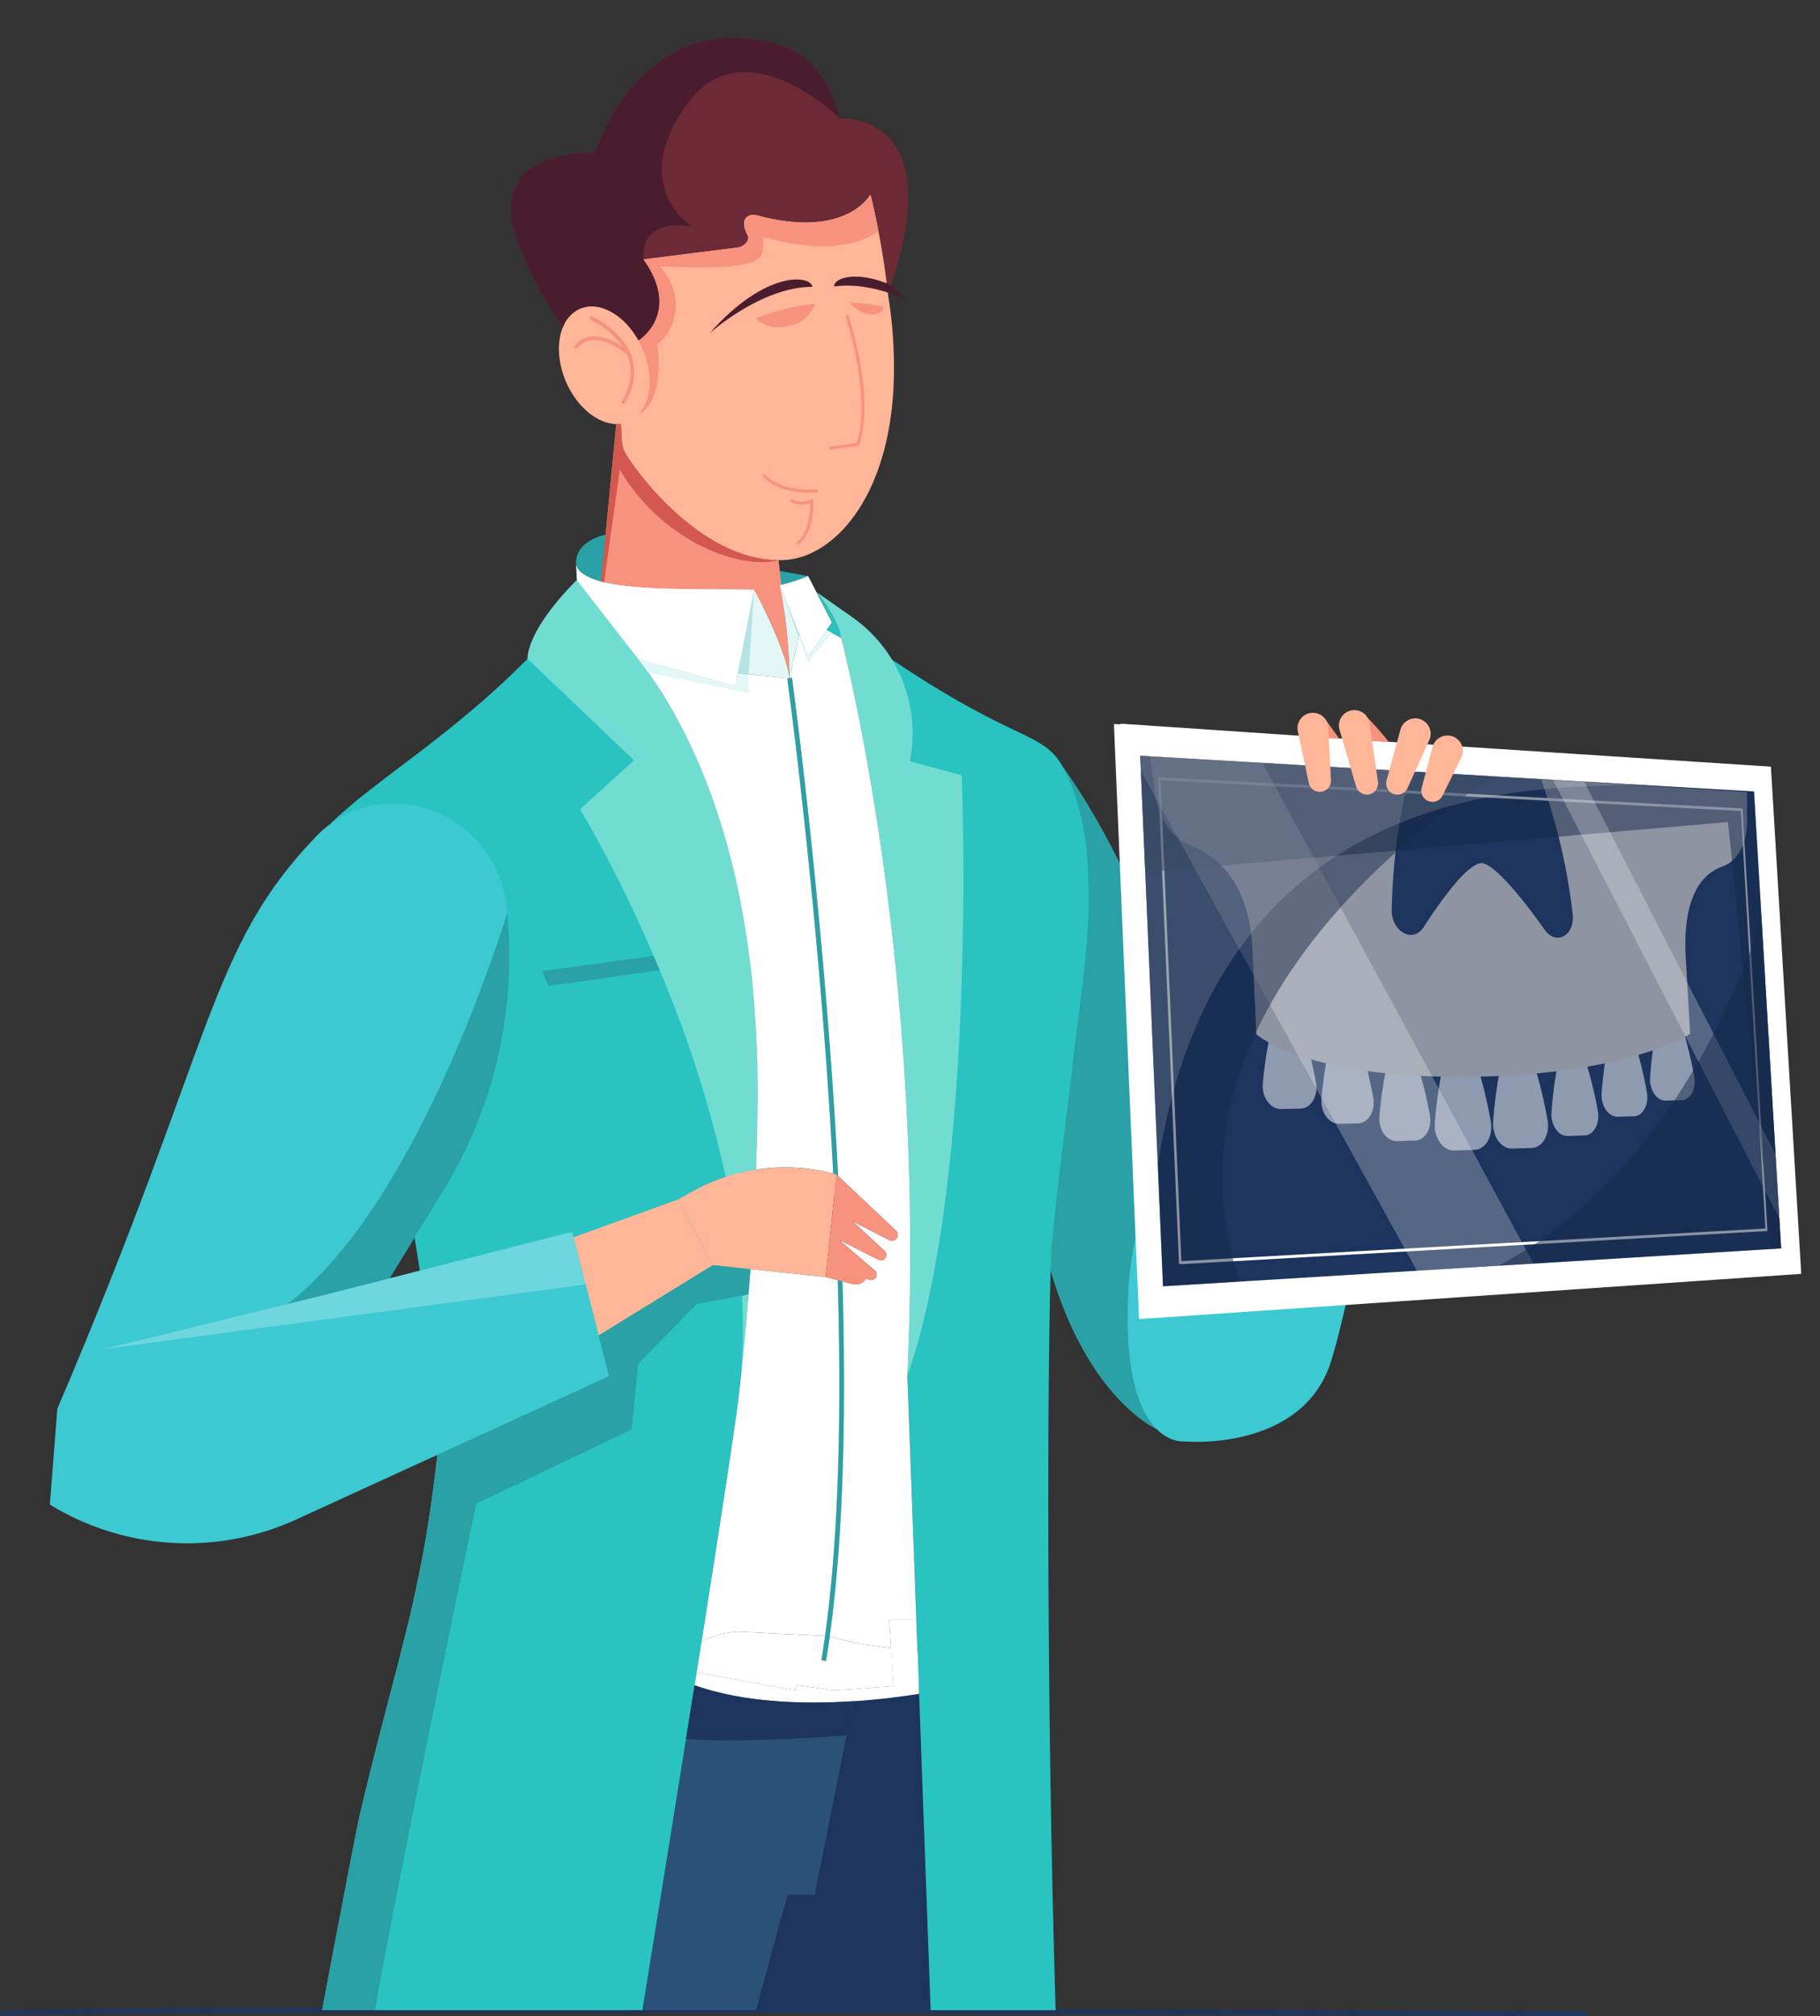 <svg xmlns="http://www.w3.org/2000/svg" xmlns:xlink="http://www.w3.org/1999/xlink" width="400.22" height="443.297" viewBox="0 0 400.22 443.297">
  <rect x="0" y="0" width="400.22" height="443.297" fill="#333333" stroke="none"/>
  <defs>
    <clipPath id="clip-path">
      <rect id="Rectángulo_47448" data-name="Rectángulo 47448" width="400" height="442" transform="translate(180 420)" fill="#fff" opacity="0.48"/>
    </clipPath>
    <clipPath id="clip-path-2">
      <rect id="Rectángulo_47447" data-name="Rectángulo 47447" width="422.665" height="904.698" fill="none"/>
    </clipPath>
    <clipPath id="clip-path-3">
      <rect id="Rectángulo_47419" data-name="Rectángulo 47419" width="422.662" height="904.698" fill="none"/>
    </clipPath>
    <clipPath id="clip-path-4">
      <path id="Trazado_655876" data-name="Trazado 655876" d="M79.228,30.85s-15.559,89.735-21.92,109.719-32.265,17.568-32.265,17.568-14.115,1.626-12.3-33.2c1.976-37.946,40.881-97.463,40.881-97.463Z" transform="translate(-12.58 -27.475)" fill="none"/>
    </clipPath>
    <linearGradient id="linear-gradient" x1="2.193" y1="5.46" x2="2.098" y2="5.46" gradientUnits="objectBoundingBox">
      <stop offset="0" stop-color="#66e1b3"/>
      <stop offset="0.003" stop-color="#66e1b3"/>
      <stop offset="1" stop-color="#3cc9d2"/>
    </linearGradient>
    <clipPath id="clip-path-6">
      <path id="Trazado_655886" data-name="Trazado 655886" d="M119.058,21.34v.013l.058.052c.337.285.68.6,1.062.939.408.376.849.784,1.3,1.231A74.509,74.509,0,0,1,127.09,29.8a1.344,1.344,0,0,0,.24.3c.168.207.356.44.525.674l.065.078a96.119,96.119,0,0,1,6.763,10.008l.628,1.082c.415.738.829,1.49,1.257,2.261s.836,1.555,1.257,2.377c.369.732.738,1.47,1.114,2.235.35.751.719,1.522,1.095,2.313.168.4.356.81.538,1.218.356.81.713,1.639,1.069,2.468l.019.019c.343.842.7,1.7,1.043,2.578.512,1.315,1.03,2.682,1.535,4.081q.486,1.389.991,2.857c.466,1.451.946,2.947,1.406,4.483.3,1.023.615,2.053.9,3.129q.661,2.4,1.27,4.917c.279,1.127.544,2.261.8,3.42s.5,2.345.738,3.543.46,2.41.687,3.653.428,2.494.622,3.789c.2,1.27.4,2.565.57,3.887.091.661.168,1.334.259,2.015.175,1.334.33,2.688.479,4.068a244.586,244.586,0,0,1,1.218,28.081c-.039,2.993-.091,5.979-.188,8.965-.039,1.619-.091,3.265-.155,4.9-.11,2.772-.227,5.551-.376,8.324-.065,1.16-.117,2.338-.194,3.5-.188,3.362-.4,6.7-.648,10.027-.052.68-.091,1.354-.149,2.015s-.1,1.321-.155,2c-.039.525-.078,1.043-.136,1.568-.052.8-.117,1.606-.181,2.4q-.35,4.1-.726,8.155c-.123,1.237-.24,2.468-.356,3.712s-.253,2.468-.382,3.692c-.013.227-.045.434-.071.654l-.026.1c-.065.8-.143,1.587-.246,2.358v.039c0,.078-.013.162-.013.24-.019.091-.019.168-.032.266-.654,5.908-3.9,27.005-8.259,54.678h-.013q-.515,3.333-1.069,6.782c-.149.933-.3,1.885-.453,2.857l-.434,2.734c-.026.155-.065.33-.1.512-.337,2.183-.68,4.4-1.056,6.64-.006.117-.039.233-.052.337-.007.162-.039.311-.058.466a5.1,5.1,0,0,0-.084.512,1.273,1.273,0,0,0-.026.22l-.013.065a1.658,1.658,0,0,1-.058.291c-5.6,35.057-12.243,76.1-17.775,109.939-4.806,29.454-8.738,53.447-10.345,63.28-.518,3.122-.79,4.813-.79,4.813a12.813,12.813,0,0,0-2.578-.836v-.013c-9.775-2.325-37.311-2.759-65.632,3.381-.991.227-1.963.44-2.954.68-.978.22-1.969.46-2.96.713,2.429-12.2,29.221-156.481,31.268-165.187C73.1,258,77.737,244.489,81.157,224.661c.972-5.59,1.827-11.686,2.623-18.753V205.9c.343-3.07.674-6.335.978-9.814.013-.194.013-.285.013-.285L82.5,181.546l-1.341-8.4L79.933,165.4l-1.166-7.274V158.1l-.991-6.083-1.412-8.868-.013-.032-.317-1.969-4.826-30.264c0-.013-10.8-43.044-10.96-43.711l-.013-.013c10.144-9.9,26.332-19.012,43.375-36.307.823-.842,1.678-1.7,2.5-2.585l8.732-7.592.019-.013v-.013l1.587-1.36a26.922,26.922,0,0,1,2.611,2.047" transform="translate(-35.431 -19.293)" fill="none"/>
    </clipPath>
    <linearGradient id="linear-gradient-2" x1="2.93" y1="1.809" x2="2.876" y2="1.809" gradientUnits="objectBoundingBox">
      <stop offset="0" stop-color="#39d1c2"/>
      <stop offset="0.003" stop-color="#39d1c2"/>
      <stop offset="1" stop-color="#29c3c1"/>
    </linearGradient>
    <clipPath id="clip-path-8">
      <path id="Trazado_655892" data-name="Trazado 655892" d="M37.543,26.938s.188.706.531,2.053c-.732-.408-1.432-.8-2.086-1.166-.389-.214-.771-.421-1.127-.622l.926-1.321.253-.343-3.453-6.73a31.093,31.093,0,0,1,4.955,8.129" transform="translate(-32.588 -18.809)" fill="none"/>
    </clipPath>
    <linearGradient id="linear-gradient-3" x1="39.474" y1="76.879" x2="38.294" y2="76.879" xlink:href="#linear-gradient-2"/>
    <clipPath id="clip-path-10">
      <path id="Trazado_655896" data-name="Trazado 655896" d="M34.854,26.185c.317.207.635.428.939.635,22.944,15.462,30.62,15.967,35.18,20.4l.032.032a12.332,12.332,0,0,1,1.334,1.529,14.963,14.963,0,0,1,.887,1.38,35.808,35.808,0,0,1,2.325,5.1,54.265,54.265,0,0,1,3.1,14.167,121.244,121.244,0,0,1-.3,22.737c-.823,8.764-2.144,16.972-2.792,23.3-.9,8.816-3.109,23.553-4.625,40.194-.084.887-.175,2.785-.253,5.564-.363,11.99-.674,40.466-.421,76.618.181,29.357.738,63.76,1.924,98.467,1.4,41.017,3.692,82.435,7.313,116.43a46.353,46.353,0,0,0-10.39-5.577c-1.477-.583-3.109-1.147-4.852-1.652a49.376,49.376,0,0,0-13.137-1.943c-.8,0-1.6.013-2.423.052l-1.2-32.712-.7-19.245-.013-.33-2.377-64.751L41.8,255.34l-.039-1.121-.084-2.177-.253-6.918-.272-7.281-1.969-53.467v-.039c.635-13.6.764-26.746.5-39.261-.026-1.457-.052-2.9-.091-4.327-.026-1.056-.052-2.1-.1-3.155-.039-1.179-.071-2.358-.117-3.517q-.194-5.257-.479-10.325c-.11-2.261-.246-4.483-.4-6.685s-.3-4.379-.46-6.517c-.091-1.192-.188-2.377-.279-3.556-.272-3.53-.583-6.983-.926-10.338-.013-.143-.032-.3-.032-.447-.324-3.278-.667-6.478-1.023-9.58a4.285,4.285,0,0,1-.052-.428c-.2-1.691-.4-3.355-.6-4.994-.292-2.462-.609-4.858-.926-7.19-.207-1.542-.421-3.077-.635-4.586q-.253-1.788-.512-3.524c-.052-.291-.1-.6-.136-.887-.155-1.036-.3-2.034-.46-3.025s-.3-1.976-.46-2.941c-.9-5.538-1.788-10.559-2.63-15.022-.11-.544-.214-1.088-.311-1.619s-.207-1.049-.3-1.574c-.065-.343-.123-.687-.194-1.011-.149-.68-.266-1.321-.4-1.963-.2-.946-.382-1.872-.57-2.759-.266-1.321-.531-2.559-.79-3.725a1,1,0,0,1-.039-.214c-.162-.7-.3-1.36-.453-2l-.078-.369q-.194-.855-.369-1.613c-.149-.622-.279-1.218-.415-1.755-.065-.266-.13-.531-.181-.784-.24-1-.447-1.866-.622-2.533-.343-1.347-.531-2.053-.531-2.053a75.158,75.158,0,0,1,10.734,6.121" transform="translate(-24.12 -20.064)" fill="none"/>
    </clipPath>
    <linearGradient id="linear-gradient-4" x1="3.821" y1="1.791" x2="3.704" y2="1.791" xlink:href="#linear-gradient-2"/>
    <clipPath id="clip-path-12">
      <path id="Trazado_655898" data-name="Trazado 655898" d="M122.431,26.459A25.355,25.355,0,0,1,142.59,48.386c.065.57.13,1.121.168,1.7v.006a93.076,93.076,0,0,1,.492,9.671,98.171,98.171,0,0,1-14.458,51.258l-14.9,24.3-.4.635L101.787,155.08,43.857,159.1C78.6,77.814,76.867,58.1,100.9,33.111a23.472,23.472,0,0,1,21.532-6.653" transform="translate(-43.857 -25.986)" fill="none"/>
    </clipPath>
    <linearGradient id="linear-gradient-5" x1="3.858" y1="5.532" x2="3.793" y2="5.532" xlink:href="#linear-gradient"/>
    <clipPath id="clip-path-14">
      <path id="Trazado_655906" data-name="Trazado 655906" d="M155.634,41.728l1.147,4.534.81,3.122.317,1.25,3.252,12.677.8,3.161,1.47,5.8L125.688,89.579l-6.678,3.051L94.666,103.785a57.678,57.678,0,0,1-54.192-3.278l1.652-21.078L56.895,65.586l2.468-.635h.013l40.641-10.338,15.164-3.854L155.33,40.53Z" transform="translate(-40.474 -40.53)" fill="none"/>
    </clipPath>
    <linearGradient id="linear-gradient-6" x1="3.132" y1="9.01" x2="3.08" y2="9.01" xlink:href="#linear-gradient"/>
    <clipPath id="clip-path-16">
      <rect id="Rectángulo_47431" data-name="Rectángulo 47431" width="106.041" height="25.8" fill="none"/>
    </clipPath>
    <clipPath id="clip-path-17">
      <rect id="Rectángulo_47432" data-name="Rectángulo 47432" width="3.582" height="18.597" fill="none"/>
    </clipPath>
    <clipPath id="clip-path-18">
      <rect id="Rectángulo_47434" data-name="Rectángulo 47434" width="0.529" height="0.674" fill="none"/>
    </clipPath>
    <clipPath id="clip-path-19">
      <path id="Trazado_655923" data-name="Trazado 655923" d="M39.5,20.961c.162.227.33.453.505.661l.026.013c-.175-.233-.356-.46-.531-.674" transform="translate(-39.497 -20.961)" fill="none"/>
    </clipPath>
    <linearGradient id="linear-gradient-7" x1="482.689" y1="1141.271" x2="470.493" y2="1141.271" xlink:href="#linear-gradient-2"/>
    <clipPath id="clip-path-20">
      <rect id="Rectángulo_47435" data-name="Rectángulo 47435" width="4.216" height="11.42" fill="none"/>
    </clipPath>
    <clipPath id="clip-path-21">
      <path id="Trazado_655926" data-name="Trazado 655926" d="M32.939,20.387l-.188-.155.188-.227Z" transform="translate(-32.751 -20.005)" fill="none"/>
    </clipPath>
    <linearGradient id="linear-gradient-8" x1="1130.371" y1="2028.267" x2="1095.887" y2="2028.267" xlink:href="#linear-gradient-2"/>
    <clipPath id="clip-path-23">
      <rect id="Rectángulo_47439" data-name="Rectángulo 47439" width="131.343" height="86.814" fill="none"/>
    </clipPath>
    <clipPath id="clip-path-24">
      <rect id="Rectángulo_47440" data-name="Rectángulo 47440" width="140.926" height="108.44" fill="none"/>
    </clipPath>
    <clipPath id="clip-path-25">
      <rect id="Rectángulo_47441" data-name="Rectángulo 47441" width="86.466" height="113.22" fill="none"/>
    </clipPath>
    <clipPath id="clip-path-26">
      <rect id="Rectángulo_47442" data-name="Rectángulo 47442" width="49.791" height="96.438" fill="none"/>
    </clipPath>
    <clipPath id="clip-path-27">
      <rect id="Rectángulo_47443" data-name="Rectángulo 47443" width="62.136" height="75.87" fill="none"/>
    </clipPath>
    <clipPath id="clip-path-28">
      <rect id="Rectángulo_47444" data-name="Rectángulo 47444" width="77.63" height="116.642" fill="none"/>
    </clipPath>
    <clipPath id="clip-path-29">
      <rect id="Rectángulo_47445" data-name="Rectángulo 47445" width="109.321" height="89.988" fill="none"/>
    </clipPath>
  </defs>
  <g id="Grupo_951047" data-name="Grupo 951047" transform="translate(-179.78 -420)">
    <path id="Trazado_655968" data-name="Trazado 655968" d="M-6377.292-10820c3.475-1.7,313.088-.18,346.2-.013l2.505.013" transform="translate(6557.292 11682.797)" fill="none" stroke="#1d345e" stroke-width="1"/>
    <g id="Enmascarar_grupo_97" data-name="Enmascarar grupo 97" clip-path="url(#clip-path)">
      <g id="Grupo_948446" data-name="Grupo 948446" transform="translate(153.211 428.313)">
        <g id="Grupo_948445" data-name="Grupo 948445" clip-path="url(#clip-path-2)">
          <g id="Grupo_948381" data-name="Grupo 948381" transform="translate(0.003)">
            <g id="Grupo_948380" data-name="Grupo 948380" clip-path="url(#clip-path-3)">
              <path id="Trazado_655874" data-name="Trazado 655874" d="M39.989,237.693l1.03.175c3.835-23.041,4.5-53.1,3.621-83.445-.091-2.915-.181-5.836-.3-8.758v-.136c-.181-4.768-.408-9.529-.661-14.257C40.7,74.358,33.647,22.582,33.524,21.727l-.512.065-.518.078c.117.862,7.125,52.236,10.112,108.857.078,1.535.162,3.09.24,4.638.3,6.225.557,12.515.738,18.785.9,30.387.24,60.5-3.6,83.543" transform="translate(167.193 119.013)" fill="#2aa1a7"/>
              <path id="Trazado_655875" data-name="Trazado 655875" d="M25.424,24.257S55.856,60.325,62.949,130.672C65.184,153.623,48.5,173.1,48.5,173.1s-19.912-8.544-26.61-49.276,3.537-99.568,3.537-99.568" transform="translate(232.472 132.872)" fill="#2aa1a7"/>
            </g>
          </g>
          <g id="Grupo_948383" data-name="Grupo 948383" transform="translate(274.528 177.974)">
            <g id="Grupo_948382" data-name="Grupo 948382" clip-path="url(#clip-path-4)">
              <rect id="Rectángulo_47420" data-name="Rectángulo 47420" width="68.301" height="133.084" transform="translate(-1.653 0)" fill="url(#linear-gradient)"/>
            </g>
          </g>
          <g id="Grupo_948385" data-name="Grupo 948385" transform="translate(0.003)">
            <g id="Grupo_948384" data-name="Grupo 948384" clip-path="url(#clip-path-3)">
              <path id="Trazado_655877" data-name="Trazado 655877" d="M26.669,385.928c.188,6.186.479,12.4.823,18.636,2.695,48.492,9.25,98.746,6.86,150.042h34.72L97.211,330.473l3.407-9.231a19.044,19.044,0,0,0,.738-10.507L100.01,304.5c0-.052.013-.117.013-.188.758-14.484,1.3-27.433,1.678-39.294.11-3.368.214-6.659.291-9.859q.126-4.712.2-9.224c.1-5.1.168-10.047.227-14.853.1-9.969.1-19.446.052-28.871,0-.816-.013-1.652-.013-2.468-.136-19.388-.492-38.769-.622-62.212-.013-1.678-.026-3.4-.026-5.13-.013-1.043-.013-2.144-.013-3.252-.013-2.857-.013-5.765-.013-8.751,0-.661,0-1.321-.013-1.982v-1.056c-.039-4.761-.149-9.172-.3-13.24-.214-5.4-.505-10.17-.874-14.4q-.36-4.372-.777-7.955c-1.088-9.121.829-22.691.181-24.583-.453-1.347-3.2-1.73-6.529-1.652-.149,0-.3.013-.466.013a77.947,77.947,0,0,0-8.719.9c-.6.091-1.14.181-1.626.266-1.665.259-2.753.473-2.753.473l-2.747-.4L63.689,54.815,52.638,61.94l-.421,1.172v.013l-.142.421-5.318,15L32.59,118.562s-2.844,26.779-4.677,66.111c-.136,2.934-.266,5.947-.4,9-.635,15.993-1.088,33.729-1.114,52.353-.026,6.16.013,12.437.123,18.772l.078,4.794q.1,4.8.227,9.639c.052,1.755.1,3.517.168,5.273s.117,3.517.188,5.286c.155,3.6.3,7.229.5,10.85v.013c.356,7.417.836,14.86,1.386,22.257l.026.071c-2.669,20.573-3.09,41.567-2.429,62.95" transform="translate(149.187 300.259)" fill="#1d345e"/>
              <path id="Trazado_655878" data-name="Trazado 655878" d="M32.178,566.908l6.238-.1,22.523-.317,3.977-.071S117.4,420.992,152.928,287.131q2.381-8.929,4.638-17.781.991-3.906,1.969-7.8,3.945-11.252,7.352-21.635c5.26-16.1,9.658-30.808,13.6-44.793.875-3.038,1.691-6.024,2.513-9,.861-3.083,1.678-6.134,2.5-9.146q1.739-6.442,3.407-12.793c1.36-5.13,2.695-10.235,4.042-15.346.1-.369.2-.751.3-1.14.583-2.274,1.192-4.56,1.8-6.86.13-.486.253-.978.4-1.477,2.209-8.356,4.47-16.784,6.886-25.47.149-.544.3-1.069.453-1.613l.026-.065c.246-.887.5-1.788.751-2.682H209.5l.544-2.714,1.27-6.355.317-1.587,4.884-24.4.266-1.347,1.231-6.212-11.025-2.021-1.794-.33-15.462-2.837-6.186-1.14-7.229-1.334-15.7-2.883-9.878-1.82S125.308,79.9,121.246,89.413a293.193,293.193,0,0,0-11.09,30.322c-9.976,32.421-13.888,63.876-19.906,101.1-1.794,11.077-3.776,22.665-6.154,34.96v.013c-.149.829-.317,1.678-.479,2.513-.1.486-.194.991-.291,1.477C69.172,331.179,58.27,397.517,32.664,563.786l-.013.045v.013c-.156,1.017-.317,2.034-.473,3.064" transform="translate(-3.786 298.807)" fill="#2b5178"/>
              <path id="Trazado_655879" data-name="Trazado 655879" d="M41.939,19.473l-7.773-1.419s-.486,3.867-.453,4.508a11.767,11.767,0,0,0,.6,3.032c.408,1.16.382,1.8,1.736,2.079a6.821,6.821,0,0,0,2.824-.155,3.561,3.561,0,0,0,.538-1.632c-.032-.713,2.526-6.413,2.526-6.413" transform="translate(162.354 98.894)" fill="#2aa1a7"/>
              <path id="Trazado_655880" data-name="Trazado 655880" d="M34.344,55.515,70.71,53.591c5.383,10.733,5.817,15.644,5.817,15.644a120.086,120.086,0,0,0-1.276-15.559l-1.134-10.4C57.761,43.234,43.9,25.452,40.634,20.141a6.667,6.667,0,0,1-1-3.2l-.207-3.874-1.017.291L36.061,37.669v.006l-1.1,11.394-.071.732Z" transform="translate(123.666 71.577)" fill="#f7927e"/>
              <path id="Trazado_655881" data-name="Trazado 655881" d="M30.467,39.611c1.315,9.555,11.271,24.065,11.271,24.065L44,68.015A47.5,47.5,0,0,0,54.259,73.7a47.782,47.782,0,0,0,4.126-7.171s9.542-5.895,1.069-17.814l20.651-2.585c1.393-.168,2.883-1.535,2.274-2.7-2.17-4.165.706-4.768,1.963-4.424,18.837,5.143,24.531-3.653,25-4.463l.032-.052.006-.006.006-.013a165.378,165.378,0,0,1,3.861,21.94c3.55-10.1,4.7-17.561,4.4-23.08C116.769,16.615,102.7,17.761,102.7,17.761s-2.61-13.014-13.13-16.155C58.975-7.521,48.805,25.23,48.805,25.23s-20.431-.946-18.338,14.38" transform="translate(108.583 0)" fill="#6c2a36"/>
              <path id="Trazado_655882" data-name="Trazado 655882" d="M30.8,49.1c.091.285.181.577.285.862a7.81,7.81,0,0,0,3.744.5l.466,8.9a6.637,6.637,0,0,0,1,3.206A64.94,64.94,0,0,0,49.479,77.25c5.7,4.619,12.735,8.434,20.3,8.46.408,0,.823-.013,1.257-.039,10.656-.564,22.724-13.253,24.006-37.888a98.76,98.76,0,0,0-1.218-20.521c-.577-5.389-1.386-10.228-2.105-13.966-.1-.589-.22-1.153-.33-1.671-.8-3.938-1.419-6.3-1.419-6.3l-.019.013-.026.052c-.479.81-6.18,9.606-25,4.47-1.257-.337-4.133.253-1.963,4.418.6,1.166-.887,2.539-2.274,2.695l-20.657,2.6C48.5,31.479,38.953,37.38,38.953,37.38c0,.026-.324.732-.9,1.827a47.515,47.515,0,0,1-3.213,5.338A23.772,23.772,0,0,1,30.8,49.1" transform="translate(128.009 29.152)" fill="#ffb598"/>
              <path id="Trazado_655883" data-name="Trazado 655883" d="M40.654,25.7c1.891,4.359,5.072,7.534,8.337,8.751a7.2,7.2,0,0,0,1.127.33A6.692,6.692,0,0,0,51.7,35a9.14,9.14,0,0,0,1.03-.052.907.907,0,0,0,.181-.039,6.282,6.282,0,0,0,1.522-.434A6.631,6.631,0,0,0,56.6,32.951a8.134,8.134,0,0,0,1.3-1.891,11.286,11.286,0,0,0,1.134-4.476,18.044,18.044,0,0,0-.181-3.608c-.071-.389-.149-.771-.24-1.166a20.575,20.575,0,0,0-.836-2.734c-.026-.084-.065-.149-.091-.227-.065-.143-.117-.279-.188-.421-.1-.253-.22-.492-.343-.725-.168-.376-.369-.745-.564-1.114a7.431,7.431,0,0,0-.505-.842c-.279-.466-.583-.887-.887-1.308a19.573,19.573,0,0,0-1.451-1.7c-3.064-3.1-6.886-4.45-10.034-3.1a7.237,7.237,0,0,0-3.764,4.107c-1.3,3.2-1.14,7.644.713,11.951" transform="translate(110.373 49.938)" fill="#ffb598"/>
              <path id="Trazado_655884" data-name="Trazado 655884" d="M39.714,15.841a5.417,5.417,0,0,1,3.815-2c2.526-.168,5.1,1.211,6.678,2.267a18.51,18.51,0,0,0-6.97-5.882.4.4,0,0,1-.207-.531.406.406,0,0,1,.531-.207c.279.123,6.769,3.077,8.68,8.952,1.023,3.155.512,6.549-1.522,10.073a.408.408,0,0,1-.33.2.4.4,0,0,1-.369-.6c1.917-3.317,2.4-6.491,1.457-9.419-.1-.311-.22-.6-.35-.9-.538-.447-4.12-3.323-7.417-3.148l-.123.006a4.61,4.61,0,0,0-3.258,1.71.4.4,0,0,1-.615-.525" transform="translate(113.269 51.824)" fill="#f7927e"/>
              <path id="Trazado_655885" data-name="Trazado 655885" d="M34.343,17.848l.2,3.621.369,7.125.207,3.9.136,2.468L47.907,38.68l.026.013,6.128,1.794,10.682,1,5.169.479,2.4.22,5.655.531,3.349.317s-.013-.117-.058-.343a2.649,2.649,0,0,0-.052-.317.58.58,0,0,0-.039-.2,31.771,31.771,0,0,0-1.27-4.515c-.078-.24-.168-.479-.246-.719-.071-.168-.123-.33-.188-.5-.2-.544-.421-1.14-.674-1.762l-.117-.3c-.136-.3-.266-.635-.415-.965-.181-.44-.369-.887-.577-1.367a4.32,4.32,0,0,0-.2-.434l-.447-.991c-.453-1.017-.985-2.086-1.548-3.226-.609-1.2-1.27-2.455-2-3.8v-.013C66,23.464,58.317,23.561,51.82,23.27c-.926-.045-1.827-.1-2.7-.149-.246-.013-.512-.039-.764-.052-.8-.065-1.574-.13-2.313-.214-.3-.026-.6-.052-.887-.091-.836-.091-1.626-.2-2.377-.33l-.065-.013c-.518-.078-1-.175-1.47-.279l-.026-.013c-.421-.078-.849-.181-1.231-.291l-.13-.039h-.013c-2.921-.836-4.942-1.969-5.409-3.491a1.81,1.81,0,0,1-.091-.46" transform="translate(118.88 97.766)" fill="#e3f8f6"/>
            </g>
          </g>
          <g id="Grupo_948387" data-name="Grupo 948387" transform="translate(74.392 124.974)">
            <g id="Grupo_948386" data-name="Grupo 948386" clip-path="url(#clip-path-6)">
              <rect id="Rectángulo_47422" data-name="Rectángulo 47422" width="118.859" height="431.012" transform="translate(0)" fill="url(#linear-gradient-2)"/>
            </g>
          </g>
          <g id="Grupo_948389" data-name="Grupo 948389" transform="translate(0.003)">
            <g id="Grupo_948388" data-name="Grupo 948388" clip-path="url(#clip-path-3)">
              <path id="Trazado_655887" data-name="Trazado 655887" d="M40.591,23.025l.1.667c.46,1.529,2.494,2.662,5.415,3.491l.991-10.312v-.006s-6.5,1.25-6.5,6.16" transform="translate(112.632 92.381)" fill="#2aa1a7"/>
              <path id="Trazado_655888" data-name="Trazado 655888" d="M33.71,20.254c.337,1.665.615,3.3.849,4.9l.2,1.386a122.774,122.774,0,0,1,1.082,14.167l.421-.3c-.233-2.345,1.127-5.966,1.568-8.738a7.235,7.235,0,0,0,.1-.81c.11-1.3.272-2.559.428-3.776.615-4.612,1.464-8.33,1.574-8.777l.013-.039-.013.013A34.9,34.9,0,0,1,34.014,20.2a2.489,2.489,0,0,1-.3.052" transform="translate(164.358 100.088)" fill="#e3f8f6"/>
              <path id="Trazado_655889" data-name="Trazado 655889" d="M32.9,20.255l.421,1.069,1.8,4.508.253.635.551,1.4,1.192,3,.168.44.518,1.3v.013l1,2.526.3.764,4.074-5.765.92-1.321.253-.343-3.446-6.73-1.788-3.472-.013.013A34.974,34.974,0,0,1,33.206,20.2a2.994,2.994,0,0,1-.3.052" transform="translate(165.172 100.094)" fill="#fff"/>
              <path id="Trazado_655890" data-name="Trazado 655890" d="M35.551,17.92l.162,3.226.337,7.028v.013l1.587-1.373a26.5,26.5,0,0,1,2.6,2.047v.013l.071.058c.33.272.674.6,1.056.933.408.376.842.784,1.3,1.231a72.29,72.29,0,0,1,5.616,6.225,1.344,1.344,0,0,0,.24.3c.168.214.356.44.525.674l.071.084L55.178,40.1l11.459,3.239,3.835,1.082.551-2.844.24-1.237,1.8-9.192.777-3.99.764-3.951c-7.495-.117-15.171-.039-21.674-.33-.926-.039-1.82-.091-2.695-.143-.253-.013-.518-.039-.771-.058-.79-.065-1.568-.13-2.306-.207-.3-.026-.6-.052-.887-.091-.836-.1-1.626-.214-2.377-.33l-.071-.013c-.512-.1-1-.188-1.464-.279l-.026-.013c-.428-.084-.849-.188-1.231-.291l-.13-.039H40.96c-2.921-.836-4.949-1.969-5.409-3.491" transform="translate(117.769 98.16)" fill="#fff"/>
              <path id="Trazado_655891" data-name="Trazado 655891" d="M35.444,35.709,58.867,58.044,47.02,68.79a286.339,286.339,0,0,1,16.155,32.252c.447,1.03.9,2.086,1.347,3.155a261.115,261.115,0,0,1,14.51,45.441,177.859,177.859,0,0,1,3.135,20.042c.279,2.973.473,5.9.57,8.836a121.747,121.747,0,0,1-.376,14.925c-.013.214-.026.434-.052.648.149-1.438.292-2.883.441-4.334.117-1.244.233-2.474.356-3.712.246-2.714.486-5.422.726-8.155.1-1.321.227-2.649.317-3.964.039-.415.078-.81.1-1.218.013-.266.039-.518.052-.784.058-.661.1-1.334.149-2.008.33-4.476.609-9,.842-13.532.149-2.779.266-5.551.376-8.33.065-1.639.117-3.278.155-4.9q.136-4.479.188-8.959A244.768,244.768,0,0,0,84.8,106.1c-.149-1.373-.3-2.734-.479-4.068-.091-.674-.168-1.347-.259-2.008-.175-1.321-.369-2.617-.57-3.887-.2-1.3-.408-2.552-.622-3.8s-.447-2.455-.687-3.647-.492-2.377-.738-3.543-.518-2.3-.8-3.42c-.408-1.678-.829-3.323-1.27-4.917-.291-1.075-.589-2.105-.894-3.135-.466-1.535-.939-3.025-1.419-4.483-.33-.978-.661-1.93-.991-2.85-.5-1.406-1.017-2.766-1.529-4.087-.343-.874-.706-1.73-1.049-2.578l-.013-.013c-.356-.829-.713-1.665-1.069-2.468-.181-.415-.369-.823-.544-1.218-.369-.8-.738-1.561-1.095-2.313-.369-.771-.738-1.509-1.108-2.235-.428-.823-.836-1.613-1.257-2.377s-.849-1.522-1.257-2.261c-.214-.369-.421-.726-.635-1.088-1.535-2.572-3.051-4.9-4.521-6.963-.764-1.082-1.516-2.086-2.248-3.025l-.078-.1c-.168-.214-.343-.44-.5-.661a1.7,1.7,0,0,1-.24-.3c-2.274-2.921-4.586-5.882-6.581-8.473-.453-.57-.887-1.127-1.3-1.652-2.526-3.252-4.366-5.629-4.7-6.057l-.052-.065S35.826,28.4,35.431,35.7Z" transform="translate(107.117 100.828)" fill="#71dcd1"/>
            </g>
          </g>
          <g id="Grupo_948391" data-name="Grupo 948391" transform="translate(206.083 121.839)">
            <g id="Grupo_948390" data-name="Grupo 948390" clip-path="url(#clip-path-8)">
              <rect id="Rectángulo_47424" data-name="Rectángulo 47424" width="5.487" height="10.183" transform="translate(0 0)" fill="url(#linear-gradient-3)"/>
            </g>
          </g>
          <g id="Grupo_948393" data-name="Grupo 948393" transform="translate(0.003)">
            <g id="Grupo_948392" data-name="Grupo 948392" clip-path="url(#clip-path-3)">
              <path id="Trazado_655893" data-name="Trazado 655893" d="M31.329,37.38c.33.583.628,1.2.907,1.827.091.22.181.44.266.661,7.482-2.41,9.5-12.742,3.472-18.766,26.422,1.192,22.16-2.474,22.834-6.484,15.32,4.411,22.62.751,25.282-1.321-.1-.589-.214-1.147-.324-1.678-.8-3.925-1.425-6.3-1.425-6.3l-.006.006-.007.013-.032.045c-.473.81-6.173,9.606-25.01,4.463-1.244-.337-4.126.259-1.956,4.424.6,1.166-.887,2.539-2.274,2.7L32.4,19.566c8.479,11.919-1.069,17.814-1.069,17.814" transform="translate(135.633 29.152)" fill="#f7927e"/>
              <path id="Trazado_655894" data-name="Trazado 655894" d="M34.716,47.785c.22.058.453.123.68.175l3.453-24.816a43.247,43.247,0,0,0,16.55,16.1c11.368,6.16,18.371,3.835,18.371,3.835C57.414,43.031,43.552,25.25,40.287,19.938a6.738,6.738,0,0,1-1-3.2L39.095,13.1a7.879,7.879,0,0,1-1.036.052L35.714,37.467v.006Z" transform="translate(124.013 71.779)" fill="#d35850"/>
              <path id="Trazado_655895" data-name="Trazado 655895" d="M32.782,39.611C34.1,49.165,44.054,63.675,44.054,63.675v.013a7.228,7.228,0,0,1,3.77-4.12C51.477,58,56.07,60.087,59.3,64.375A19.951,19.951,0,0,1,60.7,66.532s9.542-5.895,1.069-17.814c-.525-9.555,10.215-7.294,10.753-7.177-.654-.415-13.772-9.01-1.386-26.649,12.677-18.073,33.878,2.87,33.878,2.87S102.4,4.748,91.885,1.606C61.291-7.521,51.121,25.23,51.121,25.23s-20.431-.946-18.338,14.38" transform="translate(106.267 0)" fill="#491d2e"/>
            </g>
          </g>
          <g id="Grupo_948395" data-name="Grupo 948395" transform="translate(211.039 129.968)">
            <g id="Grupo_948394" data-name="Grupo 948394" clip-path="url(#clip-path-10)">
              <rect id="Rectángulo_47426" data-name="Rectángulo 47426" width="55.384" height="432.676" transform="translate(0 0)" fill="url(#linear-gradient-4)"/>
            </g>
          </g>
          <g id="Grupo_948397" data-name="Grupo 948397" transform="translate(0.003)">
            <g id="Grupo_948396" data-name="Grupo 948396" clip-path="url(#clip-path-3)">
              <path id="Trazado_655897" data-name="Trazado 655897" d="M28.444,18.809A30.981,30.981,0,0,1,33.4,26.938s.188.7.531,2.047c.168.674.382,1.535.622,2.539.052.253.117.512.181.777.136.544.266,1.14.415,1.762.117.512.246,1.056.369,1.613.026.117.052.233.078.369.143.635.292,1.3.447,2a1.431,1.431,0,0,0,.039.207q.379,1.749.8,3.731l.564,2.76c.136.635.266,1.283.4,1.956.065.33.13.674.194,1.017.1.518.2,1.049.3,1.574s.2,1.069.3,1.613c.849,4.47,1.73,9.49,2.63,15.028.3,1.93.609,3.913.926,5.959.039.291.078.6.136.887q.253,1.739.512,3.53c.214,1.5.421,3.038.635,4.586.317,2.338.622,4.729.926,7.19q.291,2.458.6,4.994a4.157,4.157,0,0,0,.052.421q.515,4.664,1.017,9.587c0,.142.026.3.039.447.434,4.483.836,9.121,1.2,13.888.648,8.583,1.147,17.619,1.451,27.044.039,1.056.065,2.105.091,3.161.369,13.823.292,28.443-.421,43.627l.013-.039C64,146.976,60.418,59.133,60.418,59.133L49.062,56.056l.253-1.827A31.249,31.249,0,0,0,36.308,24.334Z" transform="translate(177.637 103.03)" fill="#71dcd1"/>
            </g>
          </g>
          <g id="Grupo_948399" data-name="Grupo 948399" transform="translate(39.18 168.329)">
            <g id="Grupo_948398" data-name="Grupo 948398" clip-path="url(#clip-path-12)">
              <rect id="Rectángulo_47428" data-name="Rectángulo 47428" width="99.393" height="133.11" transform="translate(0)" fill="url(#linear-gradient-5)"/>
            </g>
          </g>
          <g id="Grupo_948401" data-name="Grupo 948401" transform="translate(0.003)">
            <g id="Grupo_948400" data-name="Grupo 948400" clip-path="url(#clip-path-3)">
              <path id="Trazado_655899" data-name="Trazado 655899" d="M36.95,47.765,38.1,52.3l.8,3.116.317,1.257,3.252,12.677,25.1-15.436-4.062-7.8-.855-1.665-2.617-5.02Z" transform="translate(115.735 215.975)" fill="#ffb598"/>
              <path id="Trazado_655900" data-name="Trazado 655900" d="M32.861,21.078a95.313,95.313,0,0,1,6.756,10c.207.363.421.719.635,1.088.421.725.842,1.477,1.25,2.261.428.764.836,1.555,1.257,2.377.369.726.745,1.464,1.114,2.235.356.751.726,1.516,1.095,2.313.168.4.356.8.544,1.218q.534,1.2,1.069,2.468l.013.013c.343.849.7,1.691,1.043,2.578q.777,1.982,1.535,4.087c.33.92.661,1.872.991,2.85.473,1.457.952,2.947,1.412,4.483.3,1.03.609,2.06.9,3.135.434,1.594.855,3.239,1.27,4.917.279,1.121.538,2.254.79,3.42s.505,2.338.738,3.543.466,2.4.693,3.647c.207,1.244.421,2.5.615,3.8.2,1.27.4,2.565.57,3.887.091.661.175,1.334.266,2.008.175,1.334.33,2.695.479,4.068a246.346,246.346,0,0,1,1.211,28.087c-.039,2.986-.091,5.972-.181,8.959-.039,1.626-.1,3.265-.162,4.9a42.014,42.014,0,0,1,6.439-.5,41.56,41.56,0,0,1,10.572,1.36c-2.986-56.621-9.989-108-10.112-108.857l.518-.078-3.342-.317-8.065-.751-.557,2.837L38.924,22.795Z" transform="translate(134.023 115.458)" fill="#fff"/>
              <path id="Trazado_655901" data-name="Trazado 655901" d="M32.753,45.36l2.617,5.02.862,1.671,4.055,7.793,5.972.622,2.287.24,3.174.33,2.326.24,11.064,1.16,1.9-18.092.46-4.457c-.233-.065-.46-.13-.7-.181a41.778,41.778,0,0,0-17.01-.862,41.014,41.014,0,0,0-6.633,1.587,42.2,42.2,0,0,0-7.585,3.342Z" transform="translate(143.025 210.042)" fill="#ffb598"/>
              <path id="Trazado_655902" data-name="Trazado 655902" d="M29.96,53.684l.913,14.646,5.564-.453-.531-14.193Z" transform="translate(192.155 294.064)" fill="#fff"/>
              <path id="Trazado_655903" data-name="Trazado 655903" d="M38.87,241.319h.013a65.112,65.112,0,0,0,7.981,1.9c1.088.117,3.3.434,5.487.764l-.4-6.368H57.9l-1.969-53.467v-.039l-.013.039c.635-13.61.764-26.766.518-39.307-.026-1.451-.052-2.9-.1-4.321-.026-1.056-.052-2.105-.091-3.161-.039-1.172-.078-2.351-.117-3.511q-.2-5.257-.479-10.325c-.13-2.261-.259-4.483-.4-6.685s-.3-4.379-.46-6.517c-.1-1.192-.188-2.384-.279-3.556-.292-3.53-.6-6.983-.926-10.338-.013-.143-.039-.3-.039-.447q-.5-4.917-1.017-9.587a3.948,3.948,0,0,1-.052-.421q-.3-2.536-.6-4.994c-.3-2.462-.609-4.852-.926-7.19-.214-1.548-.421-3.083-.635-4.586-.168-1.192-.343-2.364-.518-3.53-.052-.291-.091-.6-.13-.887-.155-1.03-.317-2.034-.46-3.025-.162-.991-.3-1.969-.466-2.934-.9-5.538-1.781-10.559-2.63-15.028-.1-.544-.207-1.082-.3-1.613s-.207-1.056-.3-1.574c-.065-.343-.13-.687-.194-1.017-.149-.674-.266-1.321-.4-1.956-.194-.946-.382-1.872-.564-2.759q-.418-1.982-.8-3.731a1.431,1.431,0,0,1-.039-.207c-.155-.7-.3-1.36-.447-2-.026-.136-.052-.253-.078-.369-.136-.57-.253-1.114-.376-1.613-.143-.622-.272-1.218-.408-1.762-.065-.266-.13-.525-.181-.777-.24-1-.453-1.866-.622-2.539q-1.73-.972-3.213-1.781l-4.068,5.759-.3-.764-1.011-2.526v-.013l-.512-1.3-.175-.434c-.246,2.844-1.93,6.963-1.665,9.542l-.421.3.518-.065c.117.862,7.177,52.631,10.151,109.544l12.716,12a1.3,1.3,0,0,1,.369,1.231,1.284,1.284,0,0,1-1.257,1,1.389,1.389,0,0,1-.6-.143l-8.117-4.178,7.112,6.555a1.215,1.215,0,0,1,.3,1.308,1.191,1.191,0,0,1-1.114.764,1.135,1.135,0,0,1-.538-.13l-8.22-4.152v.136l7.41,6.381a1.192,1.192,0,0,1-.764,2.092,1.067,1.067,0,0,1-.369-.071l-.764-.233a2.73,2.73,0,0,1-2.293,1.257,3.046,3.046,0,0,1-.674-.084l-2.241-.577c.8,28.016.3,55.786-2.8,78" transform="translate(170.165 110.134)" fill="#fff"/>
              <path id="Trazado_655904" data-name="Trazado 655904" d="M32.654,123.663a18.967,18.967,0,0,1,8.285-2.157l18.863.939c3.122-22.257,3.621-50.131,2.792-78.231l-2.649-.687-13.389-1.4-3.168-.33c-.065.939-.136,1.859-.2,2.785-.026.408-.065.81-.1,1.218-.091,1.321-.214,2.643-.317,3.964-.24,2.734-.473,5.448-.725,8.155s-.518,5.4-.8,8.052c.026-.214.039-.44.052-.648-.013.22-.039.434-.065.661l-.026.1c-.065.79-.143,1.587-.253,2.351v.039c0,.078-.013.162-.013.24s-.013.175-.026.266c-.661,5.908-3.9,27-8.259,54.678" transform="translate(148.19 228.956)" fill="#fff"/>
              <path id="Trazado_655905" data-name="Trazado 655905" d="M30.67,61.132l2.643.687,1.056.279,2.248.583a2.988,2.988,0,0,0,.674.078A2.7,2.7,0,0,0,39.577,61.5l.764.24a1.272,1.272,0,0,0,.376.065A1.148,1.148,0,0,0,41.6,61.4a1.178,1.178,0,0,0-.117-1.678l-7.417-6.387-.369-.317.369.188,8.22,4.146a1.111,1.111,0,0,0,.544.136,1.2,1.2,0,0,0,.81-2.073L36.526,48.85l8.117,4.178a1.291,1.291,0,0,0,1.477-2.086l-12.716-12-.369-.356-.46,4.457Z" transform="translate(177.464 211.345)" fill="#f7927e"/>
            </g>
          </g>
          <g id="Grupo_948403" data-name="Grupo 948403" transform="translate(37.528 262.54)">
            <g id="Grupo_948402" data-name="Grupo 948402" clip-path="url(#clip-path-14)">
              <rect id="Rectángulo_47430" data-name="Rectángulo 47430" width="122.959" height="71.261" transform="translate(0 0)" fill="url(#linear-gradient-6)"/>
            </g>
          </g>
          <g id="Grupo_948419" data-name="Grupo 948419" transform="translate(0.003)">
            <g id="Grupo_948418" data-name="Grupo 948418" clip-path="url(#clip-path-3)">
              <path id="Trazado_655907" data-name="Trazado 655907" d="M38.753,34.494l1.49,3.284L64.67,34.325c-.447-1.075-.9-2.131-1.347-3.161Z" transform="translate(106.962 170.706)" fill="#2aa1a7"/>
              <g id="Grupo_948406" data-name="Grupo 948406" transform="translate(49.275 262.537)" opacity="0.25">
                <g id="Grupo_948405" data-name="Grupo 948405">
                  <g id="Grupo_948404" data-name="Grupo 948404" clip-path="url(#clip-path-16)">
                    <path id="Trazado_655908" data-name="Trazado 655908" d="M41.272,66.33,147.312,52.1l-2.63-10.364-.3-1.2L104.229,50.758h-.019L89.064,54.618,81.8,56.406Z" transform="translate(-41.272 -40.53)" fill="#fff"/>
                  </g>
                </g>
              </g>
              <path id="Trazado_655909" data-name="Trazado 655909" d="M59.989,152.176c-.162-7.968-.227-15.857-.214-23.579.032-18.617.479-36.359,1.114-52.346-3.938,13.985-8.343,28.69-13.6,44.787-2.28,6.938-4.716,14.134-7.339,21.642-.661,2.6-1.315,5.189-1.976,7.806,7.216.687,14.594,1.283,22.018,1.691" transform="translate(115.809 417.678)" fill="#0e575a"/>
              <path id="Trazado_655910" data-name="Trazado 655910" d="M33.47,12.222A49.951,49.951,0,0,1,46.555,9.029s-1.3,3.453-4.489,4.508c-5.934,1.963-8.6-1.315-8.6-1.315" transform="translate(159.299 49.458)" fill="#f7927e"/>
              <path id="Trazado_655911" data-name="Trazado 655911" d="M32.893,9.086c-.544-.039-1.127-.078-1.742-.1a6.678,6.678,0,0,0,4.366,2.552c2.9.389,3.045-1.671,3.045-1.671a43.416,43.416,0,0,0-5.668-.784" transform="translate(182.314 49.239)" fill="#f7927e"/>
              <path id="Trazado_655912" data-name="Trazado 655912" d="M32.126,39.016l.045-.006,5.927-.836a.329.329,0,0,0,.272-.22c3.53-10.39-2.1-27.588-2.338-28.314a.334.334,0,0,0-.421-.214.33.33,0,0,0-.207.421c.058.175,5.726,17.5,2.4,27.705l-5.726.81a.329.329,0,0,0,.045.654" transform="translate(177.148 51.542)" fill="#f7927e"/>
              <path id="Trazado_655913" data-name="Trazado 655913" d="M33.57,20.046S44.912,9.811,56.184,9.824c-.311-2.6-10.261-3.783-22.614,10.222" transform="translate(149.023 44.932)" fill="#491d2e"/>
              <path id="Trazado_655914" data-name="Trazado 655914" d="M30.408,10.276c5.428-.758,11.2.874,15.7,2.759a14.209,14.209,0,0,0-4.055-3.42,2.938,2.938,0,0,0-.447-.181c-.1-.032-.188-.058-.272-.091-6.827-2.455-10.96-.784-10.928.933" transform="translate(179.579 44.402)" fill="#491d2e"/>
              <path id="Trazado_655915" data-name="Trazado 655915" d="M43.48,18.846c.952,0,1.587-.065,1.678-.071a.334.334,0,0,0,.292-.369.309.309,0,0,0-.363-.291c-.071.006-7.417.758-11.135-3.187a.323.323,0,0,0-.466-.013.334.334,0,0,0-.013.466c2.85,3.025,7.521,3.466,10.008,3.466" transform="translate(160.962 81.182)" fill="#f7927e"/>
              <path id="Trazado_655916" data-name="Trazado 655916" d="M35.276,25.667a.33.33,0,0,0,.2-.071c3.5-2.734,3.181-9.347,3.161-9.626a.337.337,0,0,0-.181-.279.319.319,0,0,0-.33.026,4.189,4.189,0,0,1-4.113-.026.326.326,0,0,0-.441.149.333.333,0,0,0,.149.447,5.049,5.049,0,0,0,4.269.24c0,1.594-.227,6.445-2.915,8.551a.318.318,0,0,0-.058.46.328.328,0,0,0,.259.13" transform="translate(166.769 85.756)" fill="#f7927e"/>
              <path id="Trazado_655917" data-name="Trazado 655917" d="M38.787,25.86c6.1-3.53,4.152-15.449,4.152-15.449l-3.6.194c.117.24.233.479.343.726l.181.428c.026.078.065.143.091.22a19.739,19.739,0,0,1,.836,2.74c.091.4.175.777.24,1.16a17.619,17.619,0,0,1,.181,3.608,11.318,11.318,0,0,1-1.134,4.483,8.273,8.273,0,0,1-1.3,1.891" transform="translate(128.182 57.028)" fill="#f7927e"/>
              <path id="Trazado_655918" data-name="Trazado 655918" d="M43.857,115.685l7.268-1.781,15.145-3.861h.019l11.88-19.407A98.106,98.106,0,0,0,92.627,39.385a94.919,94.919,0,0,0-.486-9.678c-.6,2-19.433,64.051-48.285,85.978" transform="translate(45.943 162.725)" fill="#2aa1a7"/>
              <path id="Trazado_655919" data-name="Trazado 655919" d="M30.819,63.03l6.186,1.147,15.462,2.837.421-1.179L60.811,67l3.9-.214,9.38-.751-.512-8.272c-2.2-.33-4.4-.648-5.487-.771A65.359,65.359,0,0,1,60.1,55.1H60.1c-.253,1.846-.531,3.66-.823,5.428l-1.03-.168c.291-1.742.557-3.5.8-5.312L40.192,54.1A19.033,19.033,0,0,0,31.9,56.255h-.013c-.168,1.095-.343,2.222-.525,3.349-.175,1.147-.356,2.28-.544,3.427" transform="translate(148.937 296.364)" fill="#fff"/>
              <path id="Trazado_655920" data-name="Trazado 655920" d="M29.947,62.8c11.012,3.9,24.317,4.191,34.921,3.5,5.972-.382,11.09-1.088,14.445-1.626l-.078-2.183-.253-6.912c-.777-.136-3.3-.531-5.83-.913l.518,8.272-9.386.758-3.9.207-7.916-1.16-.421,1.172L36.58,61.081l-6.186-1.14c-.143.939-.3,1.891-.447,2.857" transform="translate(149.362 299.454)" fill="#fff"/>
              <path id="Trazado_655921" data-name="Trazado 655921" d="M35.732,21.063l.078.1c.725.939,1.483,1.943,2.248,3.032l22.089,4.515V24.58l-2.41-.227L57.186,27.2l-3.835-1.088L41.892,22.87l-6.07-1.717-.065-.078Z" transform="translate(131.055 115.376)" fill="#e3f8f6"/>
              <g id="Grupo_948409" data-name="Grupo 948409" transform="translate(188.793 121.359)" opacity="0.25">
                <g id="Grupo_948408" data-name="Grupo 948408">
                  <g id="Grupo_948407" data-name="Grupo 948407" clip-path="url(#clip-path-17)">
                    <path id="Trazado_655922" data-name="Trazado 655922" d="M35.791,35.862l-.24,1.244,2.41.22,1.172-18.591-.764,3.951-.777,3.99Z" transform="translate(-35.553 -18.732)" fill="#2aa1a7"/>
                  </g>
                </g>
              </g>
              <g id="Grupo_948414" data-name="Grupo 948414" transform="translate(166.284 135.779)" opacity="0.5">
                <g id="Grupo_948413" data-name="Grupo 948413">
                  <g id="Grupo_948412" data-name="Grupo 948412" clip-path="url(#clip-path-18)">
                    <g id="Grupo_948411" data-name="Grupo 948411" transform="translate(-0.002 0)">
                      <g id="Grupo_948410" data-name="Grupo 948410" clip-path="url(#clip-path-19)">
                        <rect id="Rectángulo_47433" data-name="Rectángulo 47433" width="0.531" height="0.674" transform="translate(0 0)" fill="url(#linear-gradient-7)"/>
                      </g>
                    </g>
                  </g>
                </g>
              </g>
              <path id="Trazado_655924" data-name="Trazado 655924" d="M32.911,21.639l2.021,5.616L40.2,20.726c-.382-.207-.764-.421-1.121-.622L35.01,25.869l-.3-.764-1-2.526v-.013l-.512-1.3-.175-.434c-.026.259-.052.525-.1.8" transform="translate(169.27 110.123)" fill="#e3f8f6"/>
              <g id="Grupo_948417" data-name="Grupo 948417" transform="translate(198.071 120.342)" opacity="0.25">
                <g id="Grupo_948416" data-name="Grupo 948416">
                  <g id="Grupo_948415" data-name="Grupo 948415" clip-path="url(#clip-path-20)">
                    <path id="Trazado_655925" data-name="Trazado 655925" d="M34.021,18.578,38.141,30a7.242,7.242,0,0,0,.1-.81l-1.185-3-.551-1.4-.253-.635-1.8-4.508Z" transform="translate(-34.024 -18.578)" fill="#2aa1a7"/>
                  </g>
                </g>
              </g>
            </g>
          </g>
          <g id="Grupo_948421" data-name="Grupo 948421" transform="translate(210.326 129.586)">
            <g id="Grupo_948420" data-name="Grupo 948420" clip-path="url(#clip-path-21)">
              <rect id="Rectángulo_47437" data-name="Rectángulo 47437" width="0.188" height="0.382" transform="translate(0 0)" fill="url(#linear-gradient-8)"/>
            </g>
          </g>
          <g id="Grupo_948444" data-name="Grupo 948444" transform="translate(0.003)">
            <g id="Grupo_948443" data-name="Grupo 948443" clip-path="url(#clip-path-3)">
              <path id="Trazado_655927" data-name="Trazado 655927" d="M35.675,327.764c.991-.253,1.982-.486,2.96-.713s1.969-.453,2.96-.674c31.443-6.834,61.953-5.538,68.2-2.539,0,0,.272-1.691.79-4.813L78.512,314.97,90.774,259.4s-23.7-33.5-20.431-53.94S92.562,94.1,92.562,94.1L126.8,77.751l1.373-14.38L141.041,50.2,152.422,48.1c.052-.531.091-1.043.13-1.574.052-.674.11-1.334.162-2s.091-1.334.143-2.008l-2.287-.24-5.972-.622L119.5,57.107l.81,3.155,1.464,5.8-37.745,17.3c-.8,7.074-1.652,13.163-2.617,18.753-3.427,19.828-8.065,33.334-14.458,60.456-2.053,8.712-28.839,152.99-31.274,165.187" transform="translate(38.715 228.222)" fill="#2aa1a7"/>
              <path id="Trazado_655928" data-name="Trazado 655928" d="M42.72,397.672c1.5-7.851,50.208-260.552,58.655-292.6,13.72-6.8,55.753-9.5,55.753-9.5l2.617-9.121v-.013c-9.768-2.325-37.311-2.76-65.625,3.388v.013c-.143.829-.317,1.678-.473,2.513-.11.486-.2.991-.291,1.477C79.2,165.182,68.294,231.507,42.72,397.672" transform="translate(-13.81 464.779)" fill="#1d345e"/>
              <path id="Trazado_655929" data-name="Trazado 655929" d="M32.178,67.7c9.347.9,27.478-.2,35.3-.738l.266-1.347,1.224-6.186c-10.6.687-23.909.4-34.915-3.5l-.44,2.734c-.026.162-.065.33-.091.518-.343,2.183-.687,4.4-1.056,6.633-.013.123-.039.24-.052.343a3.869,3.869,0,0,1-.071.466c-.039.207-.065.382-.078.512a1.205,1.205,0,0,0-.026.214l-.013.065a2.3,2.3,0,0,1-.052.291" transform="translate(145.252 306.323)" fill="#1d345e"/>
              <path id="Trazado_655930" data-name="Trazado 655930" d="M42.225,369.81l3.977-.065s52.489-145.43,88.012-279.292l-11.5,13.92a42.66,42.66,0,0,0-9.548,31.6l-.745,1.056a213.044,213.044,0,0,0-35.005,82.027C68.557,264.5,54.2,333.594,42.225,369.81" transform="translate(14.928 495.478)" fill="#1d345e"/>
              <path id="Trazado_655931" data-name="Trazado 655931" d="M56.178,158.037l18.61,1.088,3,.181.272-.933,5.934-19.861.447-1.522-21.227-5.02-1.684,6.251-1.853,6.86Z" transform="translate(-25.678 722.894)" fill="#f7927e"/>
              <path id="Trazado_655932" data-name="Trazado 655932" d="M32.406,131.971v10.52s5.921-.071,8.641,2.189c2,1.665,7.385,1.976,10.086,2.021h2.189l1.276-14.73Z" transform="translate(158.148 722.895)" fill="#f7927e"/>
              <path id="Trazado_655933" data-name="Trazado 655933" d="M23.125,138.467l.155.868.6,3.4H44.423l.894-1.011L46.3,140.6l66.532,2,.324-3.828a.286.286,0,0,0-.285-.311Z" transform="translate(159.708 758.478)" fill="#2b5178"/>
              <path id="Trazado_655934" data-name="Trazado 655934" d="M23.238,163.756c.032.7.078,1.406.143,2.105h88.951a10.339,10.339,0,0,0-7.851-8.492c-3.051-.725-6.257-1.626-9.516-2.63-7.43-2.3-15.151-5.15-21.953-7.844a119.732,119.732,0,0,1-18.345-8.823H49.893c-2.954-.052-8.842-.389-11.032-2.215-2.973-2.474-10.818-2.39-10.818-2.39l-1.4,9.03c-2.306,7.112-3.8,13.817-3.407,21.26" transform="translate(160.204 731.083)" fill="#f3f9ff"/>
              <path id="Trazado_655935" data-name="Trazado 655935" d="M58.759,150.264s-16.57-4.975-27.7-16.745l-.175.078a5.355,5.355,0,0,0-.518,9.464c4.858,2.9,14.983,7.9,26.921,7.825a1.618,1.618,0,0,0,1.47-.622" transform="translate(184.069 731.374)" fill="#adcae8"/>
              <path id="Trazado_655936" data-name="Trazado 655936" d="M56.586,163.76h54.5l-.363-5.13-.874-.428.855-18.455a2.532,2.532,0,0,0-2.151-2.63l-.091.091a13.515,13.515,0,0,1-3.776,2.189,13.294,13.294,0,0,1-4.832.913c-2.934,0-6.452-1-10.28-4.062a4.909,4.909,0,0,0-6.517.311c-7.942,7.786-26.474,27.2-26.474,27.2" transform="translate(-54.973 740.362)" fill="#fff"/>
              <path id="Trazado_655937" data-name="Trazado 655937" d="M56.976,156.321h53.59a23.173,23.173,0,0,0-.991-2.475,33.206,33.206,0,0,0-10.189-12.858,25.321,25.321,0,0,0-9.354-4.295,23.985,23.985,0,0,0-3.537-.589c-.324-.032-.648-.065-.978-.084-.628-.039-1.276-.065-1.93-.065-14.193,0-26.61,20.366-26.61,20.366" transform="translate(-56.976 744.718)" fill="#f3f9ff"/>
              <rect id="Rectángulo_47438" data-name="Rectángulo 47438" width="53.59" height="3.66" transform="translate(0 901.038)" fill="#2b5178"/>
              <path id="Trazado_655938" data-name="Trazado 655938" d="M57.5,145.166a25.74,25.74,0,0,1,12.891,4.884,23.459,23.459,0,0,0,7.229-10.306,17.364,17.364,0,0,0,.551-2.2,13.485,13.485,0,0,0-2.222-1.3,20.271,20.271,0,0,0-13.474-1.373,74.152,74.152,0,0,1-4.975,10.3" transform="translate(-27.99 735.655)" fill="#adcae8"/>
              <path id="Trazado_655939" data-name="Trazado 655939" d="M56.586,138.718a23.949,23.949,0,0,1,.991,2.468v3.083H60.1l-.363-5.13-.868-.421Z" transform="translate(-3.987 759.852)" fill="#1d345e"/>
              <path id="Trazado_655940" data-name="Trazado 655940" d="M38.627,146.569a.855.855,0,0,0,.253-.039L46.517,144a.808.808,0,0,0-.505-1.535l-6.335,2.1.842-4.5a.812.812,0,0,0-.227-.732.8.8,0,0,0-.738-.2L30.724,141.1l2.358-5.661a.806.806,0,1,0-1.49-.615l-2.96,7.093a.817.817,0,0,0,.13.836.8.8,0,0,0,.79.266l9.153-2.04-.868,4.638a.794.794,0,0,0,.259.758.809.809,0,0,0,.531.2" transform="translate(190.521 735.749)" fill="#2b5178"/>
              <path id="Trazado_655941" data-name="Trazado 655941" d="M58.234,137.2l.551.3c.33.019.654.052.978.084a25.967,25.967,0,0,1,3.537.589l-.978-.551,15.171,1.315a.794.794,0,0,0,.875-.732.8.8,0,0,0-.738-.874L58.7,135.687a.818.818,0,0,0-.849.564.829.829,0,0,0,.382.946" transform="translate(-30.243 743.237)" fill="#2b5178"/>
              <path id="Trazado_655942" data-name="Trazado 655942" d="M151.144,144.258,144.472,32.732,64.194,27.518,1.419,23.281l.026.162L0,23.353,5.519,154.208Z" transform="translate(271.518 127.528)" fill="#fff"/>
              <path id="Trazado_655943" data-name="Trazado 655943" d="M.683,24.372l5,116.644,135.928-8.33L135.645,32.223Z" transform="translate(276.629 133.503)" fill="#1d345e"/>
              <g id="Grupo_948424" data-name="Grupo 948424" transform="translate(279.4 157.848)" opacity="0.5">
                <g id="Grupo_948423" data-name="Grupo 948423">
                  <g id="Grupo_948422" data-name="Grupo 948422" clip-path="url(#clip-path-23)">
                    <path id="Trazado_655944" data-name="Trazado 655944" d="M7.049,49.963l3.5-.078c1.93-.039,3.252-2.468,2.8-5.1a90.162,90.162,0,0,0-2.215-9.509,2.113,2.113,0,0,0-1.82-1.73l-2.883.006c-.79,0-1.451.706-1.632,1.749a86.109,86.109,0,0,0-1.166,9.639c-.155,2.675,1.47,5.072,3.42,5.027" transform="translate(106.39 25.884)" fill="#fff"/>
                    <path id="Trazado_655945" data-name="Trazado 655945" d="M8.733,50.706l3.589-.091c1.976-.052,3.33-2.513,2.876-5.189a91.255,91.255,0,0,0-2.215-9.5,2.3,2.3,0,0,0-2-1.879l-2.759.019a2.048,2.048,0,0,0-1.8,1.917,87.363,87.363,0,0,0-1.192,9.632c-.162,2.721,1.5,5.137,3.5,5.085" transform="translate(94.133 28.678)" fill="#fff"/>
                    <path id="Trazado_655946" data-name="Trazado 655946" d="M10.477,51.562l3.679-.11c2.028-.065,3.427-2.565,2.967-5.273a91.418,91.418,0,0,0-2.261-9.619,2.32,2.32,0,0,0-2.04-1.891l-2.831.026a2.117,2.117,0,0,0-1.853,1.95A86.891,86.891,0,0,0,6.9,46.425c-.175,2.759,1.522,5.2,3.576,5.137" transform="translate(81.43 32.052)" fill="#fff"/>
                    <path id="Trazado_655947" data-name="Trazado 655947" d="M12.8,54.238,17.11,54.1c2.371-.078,4.016-2.98,3.479-6.1A104.323,104.323,0,0,0,17.893,36.6,2.382,2.382,0,0,0,15.8,34.688l-3.744.045A2.149,2.149,0,0,0,10.146,36.7,100.1,100.1,0,0,0,8.611,48.3C8.4,51.5,10.386,54.315,12.8,54.238" transform="translate(66.894 32.162)" fill="#fff"/>
                    <path id="Trazado_655948" data-name="Trazado 655948" d="M24.725,51.516l-4.21.091c-2.358.052-4.275-2.572-4.036-5.512A86.615,86.615,0,0,1,17.9,36.2,2.942,2.942,0,0,1,20.6,33.586l2.39-.006a3.258,3.258,0,0,1,2.9,2.578,91.922,91.922,0,0,1,2.3,9.749c.492,2.9-1.134,5.558-3.459,5.61" transform="translate(8.377 26.087)" fill="#fff"/>
                    <path id="Trazado_655949" data-name="Trazado 655949" d="M22.578,51.825l-4.107.1c-2.287.058-4.165-2.526-3.938-5.435A86.511,86.511,0,0,1,15.9,36.719a2.89,2.89,0,0,1,2.611-2.591l2.332-.013a3.177,3.177,0,0,1,2.824,2.533,88.885,88.885,0,0,1,2.267,9.626c.486,2.857-1.095,5.493-3.355,5.551" transform="translate(23.22 29.023)" fill="#fff"/>
                    <path id="Trazado_655950" data-name="Trazado 655950" d="M20.458,52.222l-4,.117c-2.235.071-4.061-2.474-3.854-5.351a87.469,87.469,0,0,1,1.315-9.658,2.839,2.839,0,0,1,2.539-2.572l2.267-.026a3.1,3.1,0,0,1,2.759,2.494,89.4,89.4,0,0,1,2.228,9.5c.479,2.818-1.056,5.435-3.258,5.5" transform="translate(37.894 32.403)" fill="#fff"/>
                    <path id="Trazado_655951" data-name="Trazado 655951" d="M19.264,54.389l-4.437.143c-2.474.084-4.515-2.779-4.288-6.018a98.611,98.611,0,0,1,1.509-11.252,2.754,2.754,0,0,1,2.462-2.513l3.07-.039a3.031,3.031,0,0,1,2.682,2.442,102.759,102.759,0,0,1,2.6,11.044c.544,3.168-1.153,6.115-3.6,6.193" transform="translate(52.147 32.282)" fill="#fff"/>
                    <path id="Trazado_655952" data-name="Trazado 655952" d="M1.84,24.368l1.211,8.751c.726,5.2,3.925,9.548,8.052,11.168,5.558,2.2,12.638,7.864,13.312,22.711l.855,18.623s10.649,9.9,47.747,9.341c34.286-.518,47.65-9.444,47.65-9.444l-.959-16.764c-.8-13.985,3.99-18.61,8.078-20.035,3.232-1.121,5.409-4.949,5.4-9.691l-.019-6.685-45.311-2.76-28.5-1.723Z" transform="translate(-1.839 -24.368)" fill="#fff3e6"/>
                    <path id="Trazado_655953" data-name="Trazado 655953" d="M14.725,59.188c4.379-6.75,9.775-14.024,12.806-14.18,3.038.376,9.056,7.929,13.908,14.737,2.533,3.55,6.7,1.095,6.1-3.576A130.634,130.634,0,0,0,40.61,26.631L12.024,24.908c-2.235,7.54-3.912,17.321-4.269,30.264-.143,4.858,4.644,7.585,6.97,4.016" transform="translate(45.447 -21.41)" fill="#1d345e"/>
                  </g>
                </g>
              </g>
              <path id="Trazado_655954" data-name="Trazado 655954" d="M6.055,132.188,134.96,124.9c.117-.007.2-.143.188-.3L129.7,32.263c-.006-.162-.11-.3-.22-.3L1.41,25.1a.278.278,0,0,0-.259.317L5.763,131.864a.315.315,0,0,0,.291.324m128.666-7.864L6.3,131.5,1.715,25.779l127.6,6.75Z" transform="translate(280.058 137.484)" fill="#fff"/>
              <g id="Grupo_948427" data-name="Grupo 948427" transform="translate(277.311 157.874)" opacity="0.5">
                <g id="Grupo_948426" data-name="Grupo 948426">
                  <g id="Grupo_948425" data-name="Grupo 948425" clip-path="url(#clip-path-24)">
                    <path id="Trazado_655955" data-name="Trazado 655955" d="M139.513,132.809l-9.58-93.868L1.784,49.946.683,24.373l134.969,7.844,5.959,100.462Z" transform="translate(-0.686 -24.369)" fill="#162747"/>
                  </g>
                </g>
              </g>
              <g id="Grupo_948430" data-name="Grupo 948430" transform="translate(277.311 157.874)" opacity="0.25">
                <g id="Grupo_948429" data-name="Grupo 948429">
                  <g id="Grupo_948428" data-name="Grupo 948428" clip-path="url(#clip-path-25)">
                    <path id="Trazado_655956" data-name="Trazado 655956" d="M9.091,24.372l.143,3.375L69.916,137.589l25.639-1.568L35.973,25.933Z" transform="translate(-9.091 -24.371)" fill="#fff"/>
                  </g>
                </g>
              </g>
              <g id="Grupo_948433" data-name="Grupo 948433" transform="translate(368.055 163.153)" opacity="0.25">
                <g id="Grupo_948432" data-name="Grupo 948432">
                  <g id="Grupo_948431" data-name="Grupo 948431" clip-path="url(#clip-path-26)">
                    <path id="Trazado_655957" data-name="Trazado 655957" d="M.743,25.187l49.794,96.44L49.7,107.544,7.6,25.588Z" transform="translate(-0.743 -25.188)" fill="#fff"/>
                  </g>
                </g>
              </g>
              <g id="Grupo_948436" data-name="Grupo 948436" transform="translate(356.101 194.123)" opacity="0.5">
                <g id="Grupo_948435" data-name="Grupo 948435">
                  <g id="Grupo_948434" data-name="Grupo 948434" clip-path="url(#clip-path-27)">
                    <path id="Trazado_655958" data-name="Trazado 655958" d="M.683,105.841l62.134-3.809L58.542,29.968C50.5,53.314,33.557,88.461.683,105.841" transform="translate(-0.68 -29.968)" fill="#162747"/>
                  </g>
                </g>
              </g>
              <g id="Grupo_948439" data-name="Grupo 948439" transform="translate(277.311 157.874)" opacity="0.5">
                <g id="Grupo_948438" data-name="Grupo 948438">
                  <g id="Grupo_948437" data-name="Grupo 948437" clip-path="url(#clip-path-28)">
                    <path id="Trazado_655959" data-name="Trazado 655959" d="M10.455,24.372l5,116.644,16.881-1.036C14.219,86.461,64.349,44.744,88.083,28.887Z" transform="translate(-10.457 -24.372)" fill="#162747"/>
                  </g>
                </g>
              </g>
              <g id="Grupo_948442" data-name="Grupo 948442" transform="translate(277.311 157.874)" opacity="0.15">
                <g id="Grupo_948441" data-name="Grupo 948441">
                  <g id="Grupo_948440" data-name="Grupo 948440" clip-path="url(#clip-path-29)">
                    <path id="Trazado_655960" data-name="Trazado 655960" d="M5.562,24.372,9.423,114.36C22.864,27,96.878,31.562,114.886,30.733Z" transform="translate(-5.564 -24.372)" fill="#fff"/>
                  </g>
                </g>
              </g>
              <path id="Trazado_655961" data-name="Trazado 655961" d="M16.559,23.142l3.051,4.249-2.332-.155-1.6-2.4Z" transform="translate(301.494 126.767)" fill="#f7927e"/>
              <path id="Trazado_655962" data-name="Trazado 655962" d="M14,22.9a62.61,62.61,0,0,1,5.895,6.562L14.477,29.1Z" transform="translate(312.095 125.417)" fill="#f7927e"/>
              <path id="Trazado_655963" data-name="Trazado 655963" d="M21.04,41.335h0a2.472,2.472,0,0,0,1.9-2.792L21.092,25.685A3.383,3.383,0,1,0,14.5,27.142l3.64,12.47a2.469,2.469,0,0,0,2.9,1.723" transform="translate(306.633 125.018)" fill="#ffb598"/>
              <path id="Trazado_655964" data-name="Trazado 655964" d="M14.174,39.715h0a2.463,2.463,0,0,0,3.116-1.3l4.774-10.546a3.382,3.382,0,1,0-6.316-2.384L12.69,36.683a2.465,2.465,0,0,0,1.483,3.032" transform="translate(318.805 126.542)" fill="#ffb598"/>
              <path id="Trazado_655965" data-name="Trazado 655965" d="M21.142,40.261h0a2.457,2.457,0,0,0,2.176-2.578l-.6-11.563a3.381,3.381,0,1,0-6.7.777l2.416,11.349a2.46,2.46,0,0,0,2.708,2.015" transform="translate(295.927 125.529)" fill="#ffb598"/>
              <path id="Trazado_655966" data-name="Trazado 655966" d="M13.083,38.087h0a2.457,2.457,0,0,0,3.116-1.3l4.12-8.33A3.385,3.385,0,1,0,14,26.078l-2.4,8.978a2.465,2.465,0,0,0,1.483,3.032" transform="translate(327.617 129.762)" fill="#ffb598"/>
              <path id="Trazado_655967" data-name="Trazado 655967" d="M32.037,87s1.937.428,5.441,1.134c.162-.836.324-1.678.473-2.513-1.969.428-3.945.887-5.914,1.38" transform="translate(177.185 468.988)" fill="#0e575a"/>
            </g>
          </g>
        </g>
      </g>
    </g>
  </g>
</svg>
